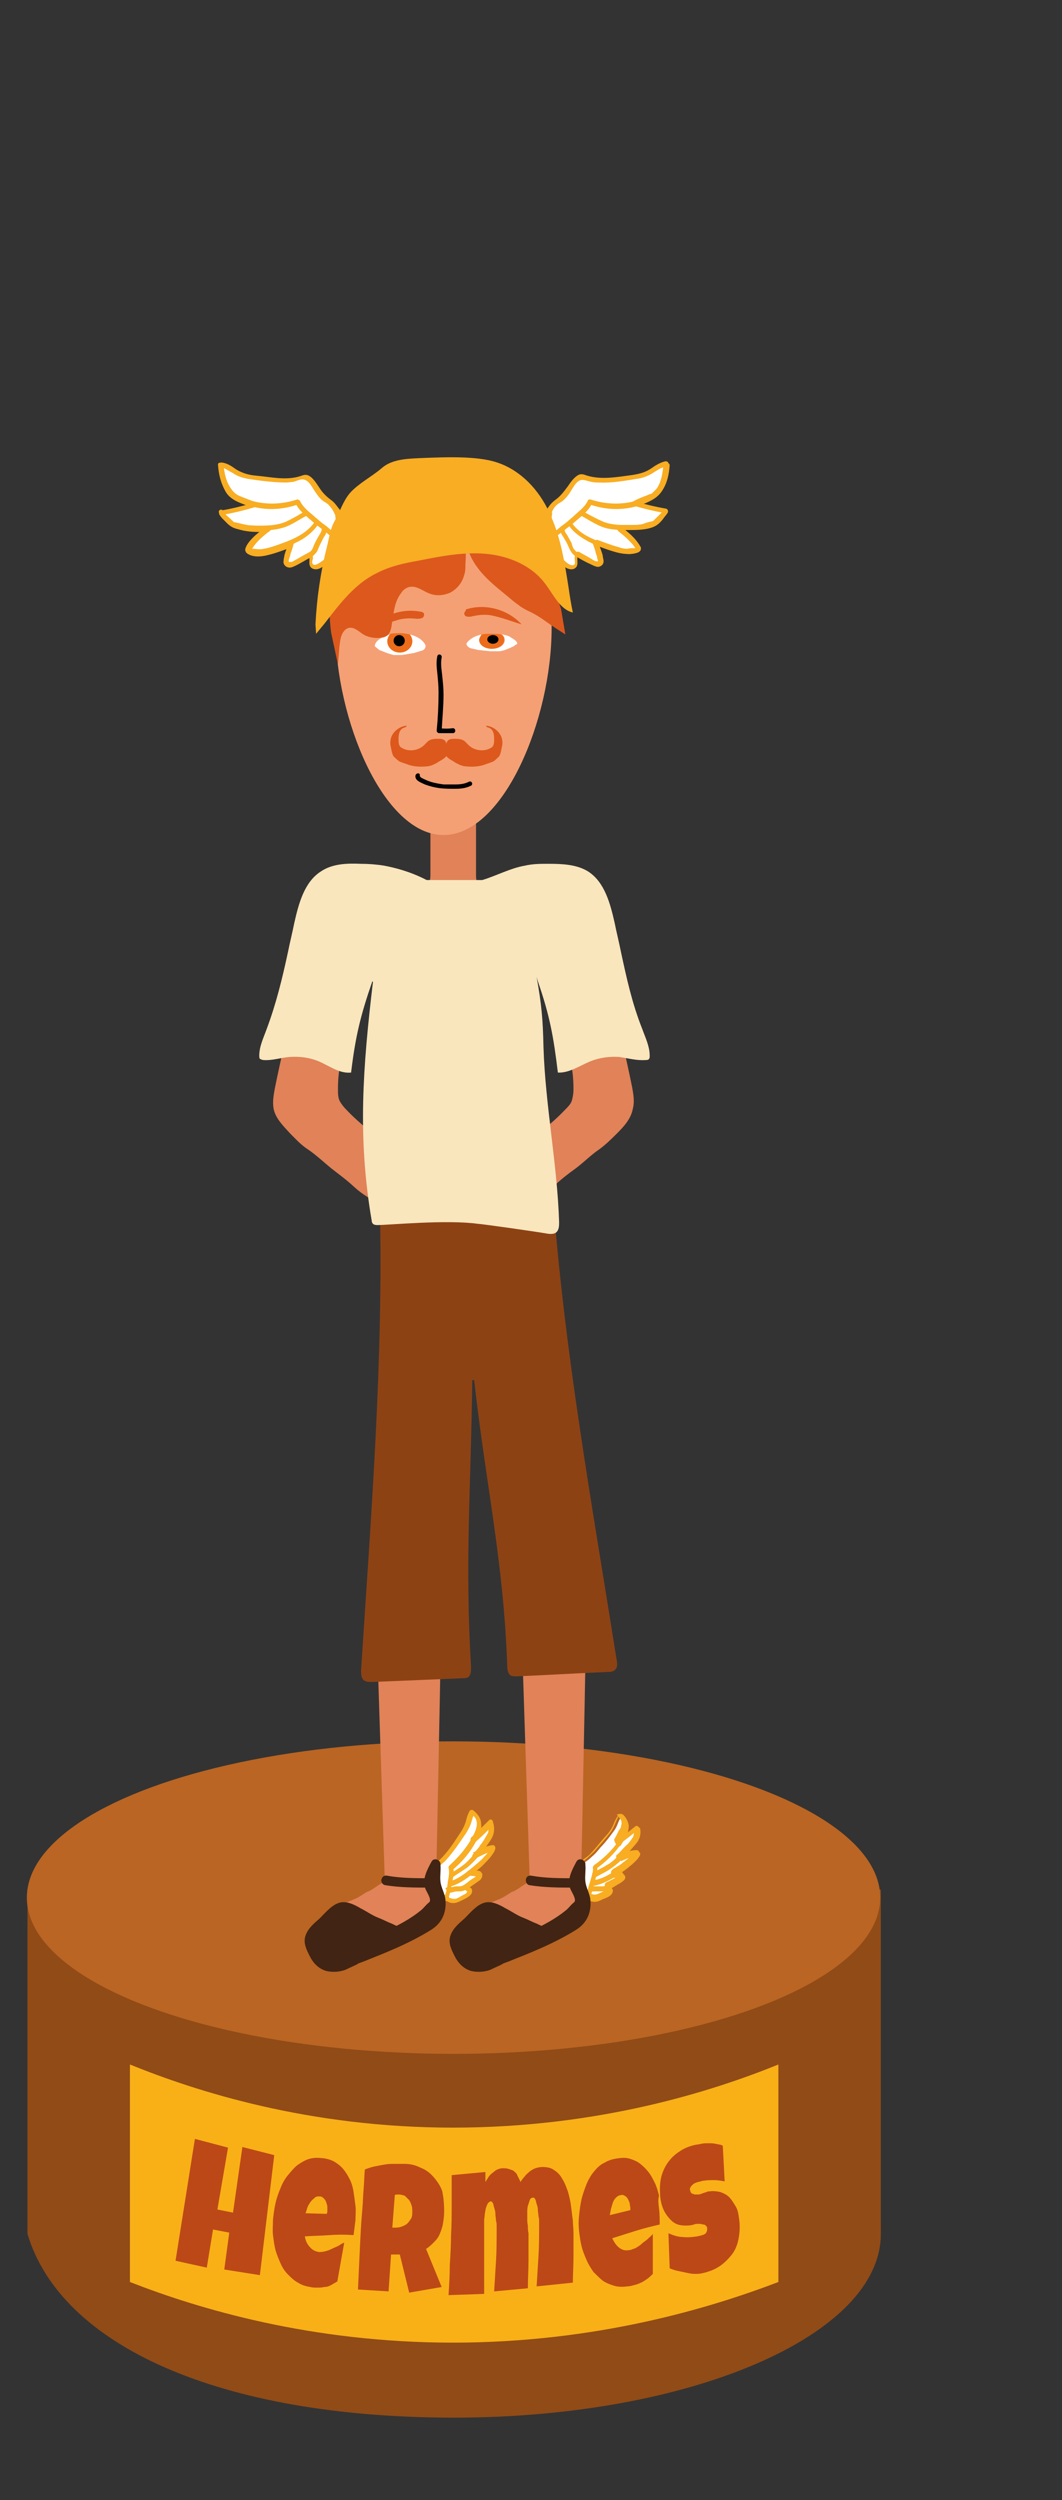 <?xml version="1.0" encoding="utf-8"?>
<!-- Generator: Adobe Illustrator 24.0.2, SVG Export Plug-In . SVG Version: 6.00 Build 0)  -->
<svg version="1.1" id="Layer_1" xmlns="http://www.w3.org/2000/svg" xmlns:xlink="http://www.w3.org/1999/xlink" x="0px" y="0px"
	 viewBox="0 0 170 400" style="enable-background:new 0 0 170 400;" xml:space="preserve">
<rect x="0" y="0" width="170" height="400" fill="#333333" stroke="none"/>
<style type="text/css">
	.st0{fill:#914B17;}
	.st1{fill:#BA6523;}
	.st2{fill:#F9B017;}
	.st3{fill:#FFFFFF;}
	.st4{fill:#F8AD23;}
	.st5{fill:#E18258;}
	.st6{fill:#412413;}
	.st7{fill:#8D4214;}
	.st8{fill:#F4A074;}
	.st9{fill:#ED6C1B;}
	.st10{fill:#020203;}
	.st11{fill:#DD581C;}
	.st12{fill:#F9E6BD;}
	.st13{fill:#BC4817;}
</style>
<g>
	<g>
		<path class="st0" d="M141,357.4c0,16.3-30.6,29.4-68.3,29.4s-63-11.6-68.3-29.4v-55.1H141V357.4z"/>
		<ellipse class="st1" cx="72.6" cy="303.6" rx="68.3" ry="25"/>
	</g>
	<path class="st2" d="M124.6,365.1c-11,4.2-29.2,9.7-52.1,9.7c-22.7,0-40.7-5.4-51.7-9.7c0-11.6,0-23.2,0-34.8
		c10.6,4.3,28.6,10.1,51.7,10.1c23.3,0,41.5-5.8,52.1-10.1C124.6,341.9,124.6,353.5,124.6,365.1z"/>
</g>
<g>
	<g>
		<g>
			<path class="st3" d="M99.1,295l1.1-1.9l0.1-0.8l-0.1-0.6l-0.2-0.5l-0.2-0.3l-0.3-0.3c-0.6,0.8-0.6,1.5-1.2,2.3
				c-0.3,0.4-0.6,0.8-0.9,1.2c-0.4,0.5-0.8,1-1.3,1.5c-0.4,0.5-0.8,1-1.3,1.4c-0.4,0.4-0.9,0.8-1.4,1.1c-0.1,0.1-0.2,0.1-0.3,0.2
				c-0.1,0.1-0.1,0.1-0.1,0.2c-0.3,0.9,0.1,1.6-0.2,2.5c-0.1,0.2-0.2,0.5-0.2,0.7c-0.1,0.3,0,0.6,0,0.9l0,0c0.1,0.1,0.2,0.2,0.3,0.3
				c0.1,0.1,0.2,0.2,0.3,0.2c0.1,0,0.2,0.1,0.3,0.1c0.2,0,0.4,0.1,0.6,0.1l0,0.1c0.2,0.2,0.2,0.2,0.5,0.4c0.2,0.1,0.7,0.2,0.9,0.2
				c0.3-0.1,0.7-0.3,1-0.4c0.2-0.1,0.4-0.1,0.6-0.2c0.1-0.1,0.3-0.2,0.4-0.3c0.1-0.1,0.2-0.2,0.3-0.3c0.1-0.2,0-0.4-0.1-0.5
				c-0.1-0.1-0.3-0.1-0.4-0.3l0-0.1l1.1-0.6l0.9-0.5l0.5-0.4l-0.2-0.3l-1.3-0.2l0,0l1.4-1l1.3-1l1-1.1l0.1-0.3l-0.3,0l-0.8,0.2
				l-0.8,0.3l-1.1,0.4l1.7-1.8l1-1.5l0.3-1.2l0-0.3C101.1,293.5,100.1,294.3,99.1,295"/>
			<g>
				<path class="st4" d="M99.4,295.2c0.5-0.8,1.1-1.6,1.2-2.6c0.2-0.9-0.3-1.7-1-2.3c-0.2-0.2-0.4-0.1-0.6,0.1
					c-0.4,0.5-0.6,1-0.8,1.5c-0.3,0.7-0.7,1.3-1.2,1.8c-0.9,1-1.7,2.1-2.7,3.1c-0.8,0.7-1.8,1.1-1.9,2.2c-0.1,0.6,0.1,1.3-0.1,1.9
					c-0.2,0.7-0.4,1.1-0.2,1.8c0.1-0.2,0.2-0.3,0.4-0.5c0,0,0,0,0,0c-0.3,0-0.5,0.4-0.3,0.6c0.6,0.6,0.9,0.7,1.7,0.8
					c-0.1-0.1-0.2-0.2-0.3-0.4c0,0.4,0.4,0.7,0.8,0.9c0.7,0.3,1.2,0.2,1.8-0.1c0.6-0.3,1.5-0.5,1.8-1.1c0.1-0.2,0.2-0.5,0-0.7
					c-0.1-0.2-0.5-0.4-0.5-0.4c-0.1,0.1-0.1,0.2-0.2,0.3c0.9-0.5,1.8-0.9,2.5-1.6c0.1-0.1,0.1-0.3,0.1-0.5c-0.2-0.3-0.2-0.5-0.6-0.5
					c-0.4-0.1-0.7-0.1-1.1-0.2c0.1,0.1,0.2,0.2,0.3,0.4c0,0,0,0,0,0c-0.1,0.1-0.1,0.2-0.2,0.3c0.8-0.5,1.6-1,2.3-1.6
					c0.7-0.5,1.5-1.1,1.7-1.9c0.1-0.2-0.1-0.5-0.4-0.5c-1.1,0-2.1,0.5-3.1,0.9c0.1,0.2,0.2,0.4,0.4,0.6c1.3-1.3,3.3-3,3.1-5
					c0-0.3-0.4-0.5-0.6-0.3c-1,0.8-2,1.6-3,2.3c-0.4,0.3,0,0.9,0.4,0.6c1.1-0.8,2.1-1.6,3.1-2.4c-0.2-0.1-0.4-0.2-0.6-0.3
					c0,0.3-0.1,0.9-0.2,1.3c0,0.1,0-0.1,0,0.1c-0.1,0.1-0.1,0.2-0.2,0.3c-0.2,0.3-0.4,0.6-0.6,0.8c-0.1,0.1-0.1,0.2-0.2,0.2
					c0,0,0-0.1,0,0c-0.2,0.2-0.4,0.4-0.6,0.6c-0.4,0.4-0.7,0.8-1.1,1.1c-0.2,0.2,0,0.8,0.4,0.6c0.9-0.4,2-0.8,2.9-0.8
					c-0.1-0.2-0.2-0.3-0.4-0.5c0,0.1-0.2,0.4,0,0.1c-0.1,0.1-0.1,0.1-0.2,0.2c-0.2,0.2-0.4,0.5-0.6,0.7c0,0-0.2,0.2-0.1,0.1
					c-0.1,0.1-0.1,0.1-0.2,0.2c-0.3,0.2-0.5,0.4-0.8,0.6c-0.3,0.3-0.7,0.5-1,0.7c-0.3,0.2-0.9,0.4-0.9,0.9c0,0.1,0.1,0.3,0.3,0.4
					c0.3,0,0.6,0.1,0.9,0.1c0.1,0,0.3,0.1,0.4,0.1c0.1,0-0.4-0.1-0.2-0.1c0,0,0.1,0.2,0.1,0.2c0-0.2,0-0.3,0.1-0.5
					c-0.4,0.4-0.6,0.5-1.2,0.8c-0.4,0.2-0.8,0.4-1.2,0.6c-0.1,0.1-0.2,0.2-0.2,0.3c0,0.3,0.1,0.4,0.3,0.6c0.2,0.2,0.3,0.1,0,0.3
					c-0.2,0.1-0.4,0.2-0.7,0.3c-0.5,0.2-0.9,0.5-1.4,0.4c-0.2,0-0.3-0.1-0.5-0.2c-0.1,0-0.1-0.1-0.2-0.1c0,0.1,0,0.1,0,0
					c0-0.1-0.1-0.3-0.3-0.4c-0.6-0.1-0.9-0.2-1.4-0.6c-0.1,0.2-0.2,0.4-0.3,0.6c0,0,0,0,0,0c0.3,0,0.4-0.3,0.4-0.5
					c-0.2-0.7,0.2-1.2,0.3-1.9c0.1-0.5-0.1-1.1,0-1.7c0.2-0.5,0.8-0.8,1.2-1.2c0.4-0.4,0.9-0.8,1.2-1.2c0.8-0.9,1.6-1.8,2.3-2.7
					c0.7-0.9,0.9-2.1,1.6-3c-0.2,0-0.4,0.1-0.6,0.1c0.3,0.3,0.5,0.4,0.7,0.9c0.1,0.2,0.1,0.4,0.1,0.6c0,0.2,0-0.2,0,0
					c0,0.1-0.1,0.3-0.1,0.4c0,0.3,0,0.1-0.1,0.3c-0.1,0.2-0.3,0.4-0.4,0.7c-0.2,0.4-0.4,0.8-0.6,1.1
					C98.5,295.3,99.2,295.6,99.4,295.2L99.4,295.2z"/>
			</g>
		</g>
		<g>
			<g>
				<path class="st4" d="M99.2,290.9c1.5,1.2,0.2,3-0.6,4.2c-1,1.3-2.2,2.4-3.5,3.3c-0.1,0.1-0.2,0.3-0.2,0.4
					c0.1,0.6-0.2,1.4-0.4,2.1c-0.1,0.3-0.2,0.7-0.3,1c-0.1,0.4-0.2,0.9-0.5,1.3c-0.3,0.4,0.2,0.9,0.5,0.5c0.6-0.7,0.8-1.8,1-2.6
					c0.2-0.8,0.5-1.7,0.4-2.5c-0.1,0.1-0.1,0.3-0.2,0.4c1.6-1.1,3-2.5,4.1-4.1c0.5-0.7,1.1-1.6,1.1-2.5c0-0.8-0.3-1.6-0.9-2.1
					C99.4,290.1,98.8,290.6,99.2,290.9L99.2,290.9z"/>
			</g>
		</g>
		<g>
			<g>
				<path class="st4" d="M95.4,300.3c0.9-0.5,1.8-0.9,2.6-1.5c0.7-0.5,1.4-1.1,2-1.8c0.6-0.6,1.2-1.3,1.8-2c0.6-0.7,0.8-1.4,0.7-2.3
					c0-0.5-0.8-0.5-0.8,0c0,0.4,0.1,0.7-0.1,1.1c-0.1,0.4-0.4,0.7-0.7,1.1c-0.5,0.6-1.1,1.2-1.7,1.8c-0.6,0.6-1.2,1.2-1.9,1.6
					c-0.8,0.5-1.6,0.9-2.4,1.3C94.6,299.9,95,300.5,95.4,300.3L95.4,300.3z"/>
			</g>
		</g>
		<g>
			<g>
				<path class="st4" d="M95.1,301.7c1.1-0.2,2.1-0.7,3-1.2c0.9-0.6,1.9-1.2,2.7-1.9c0.4-0.3,0.8-0.7,1.2-1.1
					c0.2-0.3,0.7-0.8,0.4-1.1c-0.3-0.3-1-0.1-1.3,0c-0.6,0.2-1.2,0.4-1.7,0.6c-0.4,0.2-0.2,0.9,0.2,0.7c0.4-0.2,0.9-0.4,1.3-0.5
					c0.2-0.1,0.4-0.1,0.6-0.2c0.1,0,0.4-0.1,0.6-0.1c-0.1-0.1-0.1-0.1-0.2-0.2c0,0,0,0,0,0c0-0.1,0-0.2,0-0.3
					c-0.1,0.3-0.4,0.6-0.6,0.8c-0.3,0.3-0.5,0.5-0.8,0.7c-0.6,0.4-1.1,0.8-1.7,1.2c-1.1,0.7-2.3,1.5-3.7,1.7
					C94.4,301,94.6,301.7,95.1,301.7L95.1,301.7z"/>
			</g>
		</g>
		<g>
			<g>
				<path class="st4" d="M94.4,302.4c0.3,0.3,0.6,0.2,0.9,0.2c0.3,0,0.7,0,1,0c0.8,0.1,1.4-0.4,2.1-0.8c0.3-0.2,0.7-0.4,1-0.6
					c0.3-0.2,0.7-0.5,0.7-0.8c0-0.4-0.3-0.6-0.7-0.6c-0.4-0.1-0.8-0.1-1.2-0.2c-0.2,0-0.4,0.1-0.5,0.3c-0.1,0.2,0.1,0.4,0.3,0.5
					c0.3,0,0.6,0.1,0.9,0.1c0.1,0,0.3,0,0.4,0.1c0.1,0,0.2,0.1,0.1-0.1c-0.1-0.2-0.1-0.1-0.2,0c-0.2,0.2-0.5,0.3-0.7,0.4
					c-0.3,0.1-0.5,0.3-0.8,0.4c-0.3,0.1-0.5,0.3-0.8,0.4c-0.2,0.1-0.5,0.1-0.7,0.1c-0.2,0-0.5,0-0.7,0c-0.1,0-0.3,0-0.4,0
					c-0.1,0-0.2,0-0.2,0C94.6,301.5,94,302.1,94.4,302.4L94.4,302.4z"/>
			</g>
		</g>
		<g>
			<path class="st5" d="M80.8,303.4c-0.5,0.3-1,0.5-1.5,0.7c-0.7,0.3-2.4,1.1-3.1,1.4l1.7,3.4l2.7,2.5l4.8,0.3l2.3-1.2l3.3-2.2
				l2.3-2l0.1-2.3l-0.4-2.1c0.4-19.5,0.8-39,1.1-58.5L83,245.6c0.6,18.5,1.2,36.9,1.8,55.4l0,0.1c-1,0.3-1.9,1.3-2.9,1.6"/>
		</g>
		<g>
			<path class="st6" d="M93.1,298.3c0.2,1.8-0.3,2.4,0.3,4c0.7,1.6,0.8,3.5-0.1,4.7c-0.4,0.6-1.1,1-1.7,1.4
				c-4.4,2.6-9.4,4.5-14.2,6.2c-0.2,0.1-0.4,0.1-0.6,0c-0.2-0.2-0.2-0.5-0.1-0.8s0.4-0.3,0.6-0.4c3.7-1.6,7.5-3.3,11-5.4
				c1.3-0.8,2.7-1.6,3.8-2.8c0.7-0.7,1-0.8,0.4-2.4c-0.1-0.4-0.5-0.8-0.6-1.4c-0.2-0.8,0.5-2.4,1.1-3.4"/>
			<g>
				<path class="st6" d="M92.4,298.3c0.1,1.4-0.2,2.7,0.3,4.1c0.6,1.5,1,3.5-0.4,4.7c-1.4,1.2-3.3,1.9-4.9,2.7
					c-1.7,0.8-3.5,1.6-5.3,2.3c-0.8,0.3-1.6,0.6-2.4,0.9c-0.4,0.2-0.9,0.3-1.3,0.5c-0.2,0.1-0.4,0.1-0.6,0.2
					c-0.2,0.1-0.9,0.3-0.3,0.5c0.2,0.1,1.1-0.5,1.2-0.5c0.4-0.2,0.9-0.4,1.3-0.6c0.9-0.4,1.8-0.8,2.7-1.2c1.8-0.8,3.5-1.7,5.2-2.6
					c1.4-0.8,2.9-1.6,4.1-2.8c1-0.9,1.8-1.7,1.4-3.2c-0.2-0.7-0.9-1.5-0.8-2.2c0-0.9,0.6-1.8,1-2.5c0.5-0.8-0.8-1.6-1.3-0.8
					c-0.7,1.3-1.6,2.9-1,4.4c0.2,0.5,0.9,1.5,0.7,2c0,0.1-0.3,0.3-0.4,0.4c-0.4,0.4-0.7,0.8-1.1,1.1c-1.6,1.3-3.5,2.3-5.4,3.2
					c-2,1-4,2-6,2.9c-1.1,0.5-4.3,1.3-3.1,3.1c0.4,0.7,1.2,0.5,1.8,0.3c1-0.4,2.1-0.8,3.1-1.2c3.9-1.5,7.9-3.1,11.4-5.3
					c1.7-1.1,2.4-2.8,2.2-4.8c-0.1-1-0.7-1.9-0.8-2.9c-0.1-0.9,0.1-1.8,0-2.7C93.8,297.4,92.3,297.4,92.4,298.3L92.4,298.3z"/>
			</g>
		</g>
		<g>
			<path class="st6" d="M80,313.5c0.9-0.2,1.4-0.4,2.1-0.8c1.9-1,4.4-2,5.5-3.8c0-0.1,0.6,0.1,0.6,0c0-0.1-0.8,0.2-0.8,0.2
				c-0.5-0.6,0.9,0,0.1-0.1c-0.7-0.1-4-1.7-4.7-1.9c-0.5-0.2-0.9-0.5-1.3-0.7c-0.7-0.5-1.5-0.9-2.3-1.2c-0.4-0.2-0.9-0.3-1.4-0.2
				c-0.5,0.1-1,0.5-1.3,0.9c-0.8,0.7-1.5,1.4-2.3,2.2c-0.7,0.7-1.4,1.4-1.5,2.3c0,0.6,0.2,1.2,0.5,1.8c0.4,0.7,0.7,1.5,1.4,2
				c1,0.7,2.3,0.6,3.5,0.3L80,313.5z"/>
			<g>
				<path class="st6" d="M80.2,314.2c1.6-0.4,3-1.2,4.4-1.9c1.4-0.7,2.8-1.6,3.7-3c-0.1,0.1-0.3,0.2-0.4,0.3c-0.3,0,0.3,0.1,0.2,0.1
					c0.1,0,0.2,0,0.3,0c0.6-0.2,0.8-1.3,0-1.4c-0.2,0-0.4,0-0.6,0c-0.1,0-0.5,0.1-0.4,0.1c0.2,0.1,0.4,0.2,0.6,0.4
					c0,0.1,0,0.1,0,0.2c-0.1,0.2-0.1,0.4-0.2,0.5c-0.1,0.1-0.5,0.3-0.6,0.1c-0.1-0.2-0.1-0.4-0.2-0.5c0,0,0,0,0,0
					c0.1-0.2,0.2-0.4,0.4-0.6c0.2-0.1,0.3,0,0.2-0.1c-0.1-0.1-0.3-0.1-0.4-0.1c-0.4-0.1-0.8-0.3-1.2-0.5c-0.8-0.3-1.5-0.7-2.3-1
					c-1-0.4-1.8-1-2.8-1.5c-1-0.6-2.4-1.3-3.6-0.8c-1.1,0.4-2.1,1.6-2.9,2.4c-0.9,0.8-1.9,1.6-2.3,2.8c-0.4,1.2,0.2,2.3,0.7,3.3
					c0.5,1,1.3,1.9,2.5,2.3c1,0.3,2.4,0.2,3.3-0.2c0.6-0.3,1.1-0.5,1.7-0.8c0.9-0.4,0.1-1.7-0.8-1.3c-1.4,0.7-3.4,1.7-4.8,0.4
					c-0.5-0.5-0.8-1.1-1-1.7c-0.3-0.7-0.4-1.4,0.1-2c0.8-1.1,2.1-2.1,3.1-3.1c0.7-0.6,1.1-0.8,2-0.4c0.7,0.3,1.4,0.7,2.1,1.1
					c0.8,0.5,1.6,0.8,2.4,1.2c0.9,0.4,1.7,0.8,2.6,1.2c0.6,0.2,1.3,0.6,1.9,0.3c0.2-0.1,0.4-0.4,0.4-0.6c-0.1-0.8-1.4-1.3-1.8-0.5
					c-0.2,0.4,0,1,0.4,1.3c0.2,0.1,0.5,0.1,0.7,0.1c0.1,0,0.2,0,0.3-0.1c0.2-0.1,0.4,0,0-0.1c0-0.5,0-1,0-1.4
					c0.3-0.1-0.1-0.1-0.2-0.1c-0.1,0-0.2,0-0.4,0c-0.4,0.1-0.6,0.6-0.8,0.9c-0.6,0.6-1.3,1.1-2,1.5c-1.5,0.9-3.1,1.7-4.8,2.2
					C78.9,313,79.3,314.5,80.2,314.2z"/>
			</g>
		</g>
		<g>
			<g>
				<path class="st6" d="M84.7,301.6c2.4,0.4,4.9,0.4,7.3,0.4c1,0,1-1.5,0-1.5c-2.3,0-4.7,0-6.9-0.4c-0.4-0.1-0.8,0.1-0.9,0.5
					C84.1,301,84.3,301.5,84.7,301.6L84.7,301.6z"/>
			</g>
		</g>
	</g>
	<g>
		<g>
			<path class="st3" d="M75.7,294.6l0.9-2.1l0.1-0.8l-0.2-0.6l-0.3-0.5l-0.3-0.3l-0.4-0.3c-0.6,0.9-0.5,1.6-1,2.5
				c-0.2,0.5-0.5,0.9-0.8,1.3c-0.4,0.5-0.8,1.1-1.1,1.6c-0.4,0.5-0.8,1.1-1.2,1.6c-0.4,0.5-0.9,0.9-1.3,1.3
				c-0.1,0.1-0.2,0.2-0.3,0.3c0,0.1-0.1,0.2-0.1,0.2c-0.2,1,0.2,1.6,0,2.6c-0.1,0.2-0.1,0.5-0.2,0.7c-0.1,0.4,0,0.6,0.1,0.9l0,0
				c0.1,0.1,0.2,0.2,0.4,0.3c0.1,0.1,0.2,0.2,0.3,0.2c0.1,0,0.2,0,0.3,0c0.2,0,0.4,0,0.7,0.1l0,0.1c0.3,0.2,0.2,0.2,0.6,0.3
				c0.2,0.1,0.7,0.1,1,0.1c0.4-0.1,0.7-0.3,1-0.5c0.2-0.1,0.4-0.2,0.6-0.3c0.1-0.1,0.3-0.2,0.4-0.3c0.1-0.1,0.2-0.2,0.3-0.3
				c0.1-0.2,0-0.4-0.2-0.5c-0.2-0.1-0.4-0.1-0.4-0.2l0-0.1l1.1-0.7l0.9-0.6l0.4-0.5l-0.2-0.3l-1.4-0.1l0,0l1.4-1.1l1.2-1.2l0.9-1.2
				l0.1-0.3l-0.3,0l-0.8,0.3l-0.7,0.3l-1.1,0.6l1.6-2l0.9-1.6l0.2-1.3l-0.1-0.3C77.6,292.8,76.7,293.7,75.7,294.6"/>
			<g>
				<path class="st4" d="M76,294.8c0.4-0.9,0.9-1.8,1-2.8c0.1-1-0.5-1.8-1.3-2.4c-0.2-0.1-0.4,0-0.5,0.1c-0.3,0.5-0.5,1.1-0.6,1.6
					c-0.2,0.7-0.5,1.3-0.9,1.9c-0.8,1.2-1.6,2.5-2.6,3.6c-0.4,0.5-0.9,0.9-1.3,1.3c-0.4,0.4-0.5,0.8-0.4,1.4c0,0.6,0.2,1.2,0.1,1.8
					c-0.1,0.7-0.3,1.1-0.1,1.8c0.1-0.2,0.2-0.3,0.4-0.5c0,0,0,0,0,0c-0.3,0-0.5,0.4-0.3,0.6c0.3,0.2,0.5,0.5,0.9,0.6
					c0.3,0.1,0.7,0.1,1.1,0.1c-0.1-0.1-0.3-0.3-0.4-0.4c0,0.5,0.5,0.7,0.9,0.9c0.7,0.2,1.2,0,1.8-0.3c0.6-0.3,1.4-0.6,1.7-1.2
					c0.1-0.2,0.1-0.5,0-0.7c-0.1-0.2-0.5-0.3-0.6-0.4c-0.1,0.1-0.1,0.3-0.2,0.4c0.9-0.6,1.8-1.1,2.4-1.9c0.1-0.1,0.1-0.3,0.1-0.5
					c-0.2-0.3-0.3-0.5-0.7-0.5c-0.4,0-0.8-0.1-1.2-0.1c0.1,0.1,0.3,0.3,0.4,0.4c0,0.2-0.2,0.2,0,0.1c0.1,0,0.2-0.2,0.3-0.3
					c0.3-0.2,0.5-0.4,0.8-0.6c0.3-0.3,0.6-0.6,0.9-0.9c0.6-0.6,1.4-1.3,1.6-2.2c0-0.2-0.1-0.5-0.4-0.5c-1.1,0.1-2.2,0.7-3.2,1.2
					c0.2,0.2,0.3,0.4,0.5,0.6c1.2-1.5,3.1-3.4,2.7-5.6c-0.1-0.3-0.4-0.4-0.6-0.2c-0.9,0.9-1.9,1.9-2.9,2.8
					C75.1,294.6,75.6,295.2,76,294.8c0.9-0.8,1.9-1.7,2.8-2.7c-0.2-0.1-0.4-0.1-0.6-0.2c0.1,0.4,0,1-0.1,1.5
					c0.1-0.4-0.2,0.3-0.3,0.4c-0.2,0.3-0.3,0.6-0.5,0.8c0,0.1-0.1,0.1-0.1,0.2c0.1-0.1,0,0,0,0c-0.2,0.2-0.4,0.5-0.5,0.7
					c-0.3,0.4-0.7,0.8-1,1.2c-0.3,0.3,0.1,0.8,0.5,0.6c1-0.5,1.9-1,2.8-1.1c-0.1-0.2-0.2-0.3-0.4-0.5c-0.2,0.9-1.1,1.6-1.8,2.2
					c-0.3,0.3-0.6,0.5-0.9,0.8c-0.3,0.2-1,0.6-0.9,1c0,0.2,0.2,0.4,0.4,0.4c0.5,0,0.9,0.1,1.4,0.1c-0.1-0.1-0.2-0.1-0.3-0.2
					c0.1,0.1,0.1,0.2,0.2,0.3c0-0.2,0-0.3,0.1-0.5c-0.4,0.5-0.6,0.6-1.1,1c-0.4,0.3-0.8,0.5-1.2,0.8c-0.2,0.1-0.2,0.2-0.2,0.4
					c0,0.2,0.1,0.3,0.3,0.5c0.2,0.2,0.3,0,0.1,0.3c-0.1,0.2-0.4,0.3-0.6,0.4c-0.4,0.2-0.9,0.6-1.3,0.6c-0.2,0-0.4,0-0.6-0.1
					c-0.2,0-0.3-0.1-0.3-0.1c0-0.2-0.2-0.4-0.4-0.4c-0.6,0-0.9-0.1-1.4-0.5c-0.1,0.2-0.2,0.4-0.3,0.6c0,0,0,0,0,0
					c0.2,0,0.4-0.2,0.4-0.5c-0.2-0.7,0.1-1.3,0.1-2c0-0.6-0.2-1.1-0.1-1.7c0-0.6,0.6-0.9,1-1.3c0.4-0.4,0.8-0.9,1.2-1.4
					c0.8-1,1.5-2.1,2.2-3.1c0.3-0.5,0.6-1,0.8-1.6c0.2-0.6,0.3-1.2,0.7-1.8c-0.2,0-0.3,0.1-0.5,0.1c0.4,0.3,0.6,0.4,0.8,0.9
					c0.2,0.4,0.1,0.6,0.1,1.2c0,0.2,0,0,0,0c0,0.1-0.1,0.1-0.1,0.2c-0.1,0.2-0.2,0.5-0.3,0.7c-0.2,0.4-0.4,0.8-0.5,1.2
					C75.2,294.8,75.8,295.2,76,294.8L76,294.8z"/>
			</g>
		</g>
		<g>
			<g>
				<path class="st4" d="M75.5,290.3c1.7,1.1,0.4,3.2-0.4,4.5c-0.9,1.4-2,2.6-3.2,3.7c-0.1,0.1-0.1,0.2-0.1,0.4
					c0.2,0.6,0,1.5-0.1,2.1c-0.1,0.8-0.2,1.9-0.7,2.6c-0.3,0.4,0.4,0.8,0.6,0.4c0.3-0.5,0.4-1,0.5-1.5c0.1-0.5,0.2-0.9,0.3-1.4
					c0.1-0.7,0.4-1.6,0.1-2.3c0,0.1-0.1,0.2-0.1,0.4c1.6-1.3,3-3,3.9-4.8c0.4-0.8,0.9-1.7,0.7-2.6c-0.1-0.8-0.5-1.5-1.2-1.9
					C75.4,289.4,75.1,290,75.5,290.3L75.5,290.3z"/>
			</g>
		</g>
		<g>
			<g>
				<path class="st4" d="M72.4,300.4c0.8-0.6,1.7-1.1,2.5-1.7c0.7-0.6,1.4-1.3,2-2.1c0.6-0.7,1.2-1.5,1.7-2.3
					c0.5-0.8,0.6-1.6,0.4-2.5c-0.1-0.5-0.8-0.3-0.7,0.2c0.1,0.4,0.1,0.8,0,1.2c-0.1,0.4-0.4,0.8-0.6,1.1c-0.5,0.7-1,1.5-1.6,2.1
					c-0.5,0.6-1.1,1.3-1.7,1.8c-0.7,0.6-1.5,1-2.3,1.6C71.6,300,72,300.6,72.4,300.4L72.4,300.4z"/>
			</g>
		</g>
		<g>
			<g>
				<path class="st4" d="M72.2,301.8c1-0.3,2-0.9,2.8-1.5c0.9-0.7,1.9-1.4,2.7-2.3c0.4-0.4,0.8-0.8,1.1-1.3c0.2-0.3,0.7-0.9,0.3-1.3
					c-0.3-0.3-1.1,0.1-1.4,0.2c-0.6,0.2-1.1,0.5-1.7,0.8c-0.4,0.2,0,0.9,0.4,0.6c0.4-0.2,0.8-0.4,1.2-0.6c0.2-0.1,0.4-0.2,0.6-0.2
					c0.1,0,0.4-0.2,0.6-0.1c-0.1-0.1-0.1-0.1-0.2-0.2c0,0,0,0,0,0c0-0.1,0-0.2,0-0.3c-0.1,0.3-0.4,0.7-0.6,0.9
					c-0.2,0.3-0.5,0.5-0.7,0.8c-0.5,0.5-1.1,1-1.7,1.5c-1.1,0.9-2.2,1.8-3.6,2.2C71.5,301.2,71.7,301.9,72.2,301.8L72.2,301.8z"/>
			</g>
		</g>
		<g>
			<g>
				<path class="st4" d="M71.6,302.7c0.3,0.2,0.7,0.1,1,0c0.3-0.1,0.6-0.1,1-0.1c0.8,0,1.5-0.6,2.1-1c0.3-0.2,0.7-0.5,1-0.7
					c0.3-0.2,0.5-0.5,0.5-0.9c0-0.4-0.4-0.5-0.7-0.6c-0.5,0-0.9-0.1-1.4-0.1c-0.5,0-0.5,0.7,0,0.8c0.3,0,0.7,0,1,0.1
					c0.1,0,0.3,0.1,0.4,0c0.1,0,0.1-0.1-0.1-0.2c0,0,0,0,0,0c0,0-0.1,0.1-0.1,0.1c-0.2,0.2-0.5,0.4-0.7,0.5
					c-0.3,0.2-0.6,0.4-0.8,0.6c-0.3,0.2-0.5,0.4-0.8,0.5c-0.2,0.1-0.4,0.1-0.7,0.1c-0.3,0-0.5,0-0.8,0.1c-0.1,0-0.2,0-0.4,0.1
					c-0.1,0-0.2,0.1-0.3,0c-0.2-0.1-0.4,0-0.5,0.1C71.4,302.3,71.5,302.5,71.6,302.7L71.6,302.7z"/>
			</g>
		</g>
		<g>
			<path class="st5" d="M57.6,303.4c-0.5,0.3-1,0.5-1.5,0.7c-0.7,0.3-2.4,1.1-3.1,1.4l1.7,3.4l2.7,2.5l4.8,0.3l2.3-1.2l3.3-2.2
				l2.3-2l0.1-2.3l-0.4-2.1c0.4-19.5,0.8-39,1.1-58.5l-11.1,2.2c0.6,18.5,1.2,36.9,1.8,55.4l0,0.1c-1,0.3-1.9,1.3-2.9,1.6"/>
		</g>
		<g>
			<path class="st6" d="M70,298.3c0.2,1.8-0.3,2.4,0.3,4c0.7,1.6,0.8,3.5-0.1,4.7c-0.4,0.6-1.1,1-1.7,1.4c-4.4,2.6-9.4,4.5-14.2,6.2
				c-0.2,0.1-0.4,0.1-0.6,0c-0.2-0.2-0.2-0.5-0.1-0.8c0.1-0.2,0.4-0.3,0.6-0.4c3.7-1.6,7.5-3.3,11-5.4c1.3-0.8,2.7-1.6,3.8-2.8
				c0.7-0.7,1-0.8,0.4-2.4c-0.1-0.4-0.5-0.8-0.6-1.4c-0.2-0.8,0.5-2.4,1.1-3.4"/>
			<g>
				<path class="st6" d="M69.2,298.3c0.1,1.4-0.2,2.7,0.3,4.1c0.6,1.5,1,3.5-0.4,4.7c-1.4,1.2-3.3,1.9-4.9,2.7
					c-1.7,0.8-3.5,1.6-5.3,2.3c-0.8,0.3-1.6,0.6-2.4,0.9c-0.4,0.2-0.9,0.3-1.3,0.5c-0.2,0.1-0.4,0.1-0.6,0.2
					c-0.2,0.1-0.9,0.3-0.3,0.5c0.2,0.1,1.1-0.5,1.2-0.5c0.4-0.2,0.9-0.4,1.3-0.6c0.9-0.4,1.8-0.8,2.7-1.2c1.8-0.8,3.5-1.7,5.2-2.6
					c1.4-0.8,2.9-1.6,4.1-2.8c1-0.9,1.8-1.7,1.4-3.2c-0.2-0.7-0.9-1.5-0.8-2.2c0-0.9,0.6-1.8,1-2.5c0.5-0.8-0.8-1.6-1.3-0.8
					c-0.7,1.3-1.6,2.9-1,4.4c0.2,0.5,0.9,1.5,0.7,2c0,0.1-0.3,0.3-0.4,0.4c-0.4,0.4-0.7,0.8-1.1,1.1c-1.6,1.3-3.5,2.3-5.4,3.2
					c-2,1-4,2-6,2.9c-1.1,0.5-4.3,1.3-3.1,3.1c0.4,0.7,1.2,0.5,1.8,0.3c1-0.4,2.1-0.8,3.1-1.2c3.9-1.5,7.9-3.1,11.4-5.3
					c1.7-1.1,2.4-2.8,2.2-4.8c-0.1-1-0.7-1.9-0.8-2.9c-0.1-0.9,0.1-1.8,0-2.7C70.6,297.4,69.1,297.4,69.2,298.3L69.2,298.3z"/>
			</g>
		</g>
		<g>
			<path class="st6" d="M56.8,313.5c0.9-0.2,1.4-0.4,2.1-0.8c1.9-1,4.4-2,5.5-3.8c0-0.1,0.6,0.1,0.6,0c0-0.1-0.8,0.2-0.8,0.2
				c-0.5-0.6,0.9,0,0.1-0.1c-0.7-0.1-4-1.7-4.7-1.9c-0.5-0.2-0.9-0.5-1.3-0.7c-0.7-0.5-1.5-0.9-2.3-1.2c-0.4-0.2-0.9-0.3-1.4-0.2
				c-0.5,0.1-1,0.5-1.3,0.9c-0.8,0.7-1.5,1.4-2.3,2.2c-0.7,0.7-1.4,1.4-1.5,2.3c0,0.6,0.2,1.2,0.5,1.8c0.4,0.7,0.7,1.5,1.4,2
				c1,0.7,2.3,0.6,3.5,0.3L56.8,313.5z"/>
			<g>
				<path class="st6" d="M57,314.2c1.6-0.4,3-1.2,4.4-1.9c1.4-0.7,2.8-1.6,3.7-3c-0.1,0.1-0.3,0.2-0.4,0.3c-0.3,0,0.3,0.1,0.2,0.1
					c0.1,0,0.2,0,0.3,0c0.6-0.2,0.8-1.3,0-1.4c-0.2,0-0.4,0-0.6,0c-0.1,0-0.5,0.1-0.4,0.1c0.2,0.1,0.4,0.2,0.6,0.4
					c0,0.1,0,0.1,0,0.2c-0.1,0.2-0.1,0.4-0.2,0.5c-0.1,0.1-0.5,0.3-0.6,0.1c-0.1-0.2-0.1-0.4-0.2-0.5c0,0,0,0,0,0
					c0.1-0.2,0.2-0.4,0.4-0.6c0.2-0.1,0.3,0,0.2-0.1c-0.1-0.1-0.3-0.1-0.4-0.1c-0.4-0.1-0.8-0.3-1.2-0.5c-0.8-0.3-1.5-0.7-2.3-1
					c-1-0.4-1.8-1-2.8-1.5c-1-0.6-2.4-1.3-3.6-0.8c-1.1,0.4-2.1,1.6-2.9,2.4c-0.9,0.8-1.9,1.6-2.3,2.8c-0.4,1.2,0.2,2.3,0.7,3.3
					c0.5,1,1.3,1.9,2.5,2.3c1,0.3,2.4,0.2,3.3-0.2c0.6-0.3,1.1-0.5,1.7-0.8c0.9-0.4,0.1-1.7-0.8-1.3c-1.4,0.7-3.4,1.7-4.8,0.4
					c-0.5-0.5-0.8-1.1-1-1.7c-0.3-0.7-0.4-1.4,0.1-2c0.8-1.1,2.1-2.1,3.1-3.1c0.7-0.6,1.1-0.8,2-0.4c0.7,0.3,1.4,0.7,2.1,1.1
					c0.8,0.5,1.6,0.8,2.4,1.2c0.9,0.4,1.7,0.8,2.6,1.2c0.6,0.2,1.3,0.6,1.9,0.3c0.2-0.1,0.4-0.4,0.4-0.6c-0.1-0.8-1.4-1.3-1.8-0.5
					c-0.2,0.4,0,1,0.4,1.3c0.2,0.1,0.5,0.1,0.7,0.1c0.1,0,0.2,0,0.3-0.1c0.2-0.1,0.4,0,0-0.1c0-0.5,0-1,0-1.4
					c0.3-0.1-0.1-0.1-0.2-0.1c-0.1,0-0.2,0-0.4,0c-0.4,0.1-0.6,0.6-0.8,0.9c-0.6,0.6-1.3,1.1-2,1.5c-1.5,0.9-3.1,1.7-4.8,2.2
					C55.7,313,56.1,314.5,57,314.2z"/>
			</g>
		</g>
		<g>
			<g>
				<path class="st6" d="M61.6,301.6c2.4,0.4,4.9,0.4,7.3,0.4c1,0,1-1.5,0-1.5c-2.3,0-4.7,0-6.9-0.4c-0.4-0.1-0.8,0.1-0.9,0.5
					C60.9,301,61.2,301.5,61.6,301.6L61.6,301.6z"/>
			</g>
		</g>
	</g>
	<g>
		<g>
			<path class="st5" d="M101.2,174c-2-9.9-4.7-19.7-7.5-29.4c-0.1-0.5-0.3-1.1-0.7-1.5c-0.4-0.4-0.9-0.7-1.5-0.9
				c-4.3-1.4-9,0.3-13.5-0.3c-0.6-0.1-1.3-0.3-1.6-0.8c-0.2-0.3-0.2-0.8-0.2-1.2c0-3.3,0-6.6,0-9.9l-7.3,0c0,3.3,0,6.6,0,9.9
				c0,0.4,0,0.8-0.2,1.2c-0.3,0.5-1,0.7-1.6,0.8c-4.5,0.6-9.2-1.1-13.5,0.4c-0.5,0.2-1.1,0.4-1.5,0.9c-0.4,0.4-0.5,1-0.7,1.5
				c-2.7,9.8-5.4,19.5-7.4,29.4c-0.2,1.1-0.4,2.2-0.2,3.3c0.3,1.5,1.5,2.7,2.6,3.9c0.9,0.9,1.8,1.9,2.9,2.6c1.2,0.8,2.6,2.1,3.7,3
				c1.4,1.1,2.4,1.8,3.7,3c2.5,2.3,5.8,3.5,9.1,4.7l13.6,0c3.2-1.2,6.6-2.4,9.1-4.7c1.3-1.2,2.3-2,3.7-3c1.2-0.9,2.5-2.2,3.7-3
				c1.1-0.8,2-1.7,2.9-2.6c1.1-1.1,2.2-2.3,2.5-3.9C101.6,176.3,101.4,175.1,101.2,174z M91.8,174.3c0,0.6-0.1,1.3-0.3,1.9
				c-0.2,0.5-0.6,0.9-1,1.3c-3,3.2-7.3,6.1-10.9,8.6l-13.3,0c-3.6-2.5-7.9-5.4-10.9-8.6c-0.4-0.4-0.7-0.8-1-1.3
				c-0.3-0.6-0.3-1.2-0.3-1.9c0-1.4,0.1-2.8,0.4-4.1c0.4-2,1.1-4,1.8-6c1.6-4.3,4.1-8.5,5.6-12.8l21.9,0c1.6,4.3,4.1,8.5,5.7,12.8
				c0.7,2,1.5,3.9,1.9,6C91.7,171.5,91.8,172.9,91.8,174.3z"/>
		</g>
	</g>
	<g>
		<path class="st7" d="M75.6,220.8c-0.2,17-1.2,28.9-0.2,45.9c0,0.6,0,1.2-0.4,1.6c-0.3,0.2-0.6,0.2-0.9,0.2
			c-4.8,0.2-9.7,0.4-14.5,0.6c-0.5,0-1,0-1.4-0.3c-0.4-0.4-0.4-1-0.4-1.6c1.6-24.8,3.6-49.8,3-74.6l27.7-1.3
			c1.8,24.8,6.3,49.6,10.2,74.2c0.1,0.5,0.2,1.2-0.2,1.6c-0.3,0.4-0.9,0.4-1.3,0.4c-4.8,0.2-9.7,0.5-14.5,0.7c-0.3,0-0.6,0-0.9-0.1
			c-0.5-0.3-0.6-1-0.6-1.5c-0.6-17-3.4-28.8-5.3-45.8L75.6,220.8z"/>
	</g>
	<g>
		<path class="st3" d="M101.5,80.6l3-1.3l0.9-0.9l0.6-1.1l0.4-1.2l0.2-0.9l0-1c-1.4,0.2-2.2,1.3-3.5,1.8c-0.7,0.2-1.4,0.3-2.1,0.4
			c-0.9,0.1-1.8,0.2-2.6,0.3c-0.9,0.1-1.7,0.2-2.6,0.1c-0.8,0-1.6-0.2-2.4-0.5c-0.2-0.1-0.3-0.1-0.5-0.1c-0.1,0-0.2,0.1-0.3,0.2
			c-1.2,0.9-1.7,2.6-2.9,3.5c-0.3,0.2-0.7,0.4-0.9,0.7c-0.4,0.4-0.7,0.9-1,1.5l0-0.1c0,0.3-0.1,0.7-0.1,1c0,0.3-0.1,0.6,0,0.9
			c0,0.2,0.1,0.4,0.1,0.6c0.1,0.4,0.3,0.8,0.4,1.2l-0.2,0.2c-0.1,0.7-0.1,0.7,0,1.4c0,0.4,0.3,1.4,0.5,1.7c0.3,0.5,0.8,0.7,1.3,1
			c0.2,0.2,0.4,0.4,0.7,0.6c0.2,0.1,0.4,0.2,0.7,0.2c0.2,0,0.4,0.1,0.5,0c0.3-0.1,0.4-0.5,0.4-0.9c0-0.4-0.1-0.7,0-1.1l0.1-0.2
			l1.5,0.8l1.2,0.7l0.9,0l0.2-0.8l-0.8-2.4l0.1-0.1l2.2,0.8l2.1,0.6l2-0.1l0.4-0.3l-0.2-0.4l-0.8-1.1l-0.9-0.8l-1.4-1.1l3.4,0
			l2.5-0.6l1.6-1.5l0.3-0.5C104.9,81.5,103.2,81.1,101.5,80.6"/>
		<g>
			<path class="st4" d="M101.6,81c1.5-0.6,3.2-1,4.2-2.4c0.9-1.3,1.2-2.9,1.2-4.4c0-0.3-0.2-0.4-0.5-0.4c-0.8,0.2-1.5,0.6-2.2,1.1
				c-1,0.7-1.9,0.9-3.1,1.1c-2.3,0.3-4.9,0.8-7.2,0.1c-0.6-0.2-1-0.4-1.6,0c-0.6,0.4-1.1,1.1-1.5,1.7c-0.6,0.8-1.1,1.5-1.9,2.1
				c-0.7,0.5-1.2,1.1-1.6,1.9c0.2,0,0.5,0.1,0.7,0.1c0,0,0,0,0-0.1c-0.2-0.4-0.7-0.3-0.7,0.1c-0.1,0.6-0.2,1.3-0.1,1.9
				c0.1,0.6,0.3,1.2,0.5,1.8c0-0.1,0.1-0.2,0.1-0.4c-0.5,0.6-0.3,1.6-0.2,2.3c0.2,1.1,0.6,1.7,1.5,2.3c0.7,0.5,1.7,1.6,2.7,1.2
				c1-0.5,0.2-1.6,0.7-2.3c-0.2,0-0.3,0.1-0.5,0.1c0.6,0.3,1.2,0.7,1.8,1c0.8,0.4,1.2,0.6,2,0.6c0.2,0,0.3-0.1,0.4-0.3
				c0.2-0.7,0.3-0.9,0.1-1.5c-0.1-0.4-0.3-0.8-0.4-1.2c-0.1-0.2-0.1-0.4-0.2-0.5c-0.1-0.2,0,0.1,0,0.1c-0.1,0.1-0.3,0.1-0.4,0.2
				c1.2,0.5,2.4,0.9,3.7,1.2c1.1,0.3,2.5,0.4,3.4-0.3c0.1-0.1,0.1-0.3,0.1-0.5c-0.8-1.5-2.1-2.5-3.4-3.5c-0.1,0.2-0.2,0.4-0.3,0.6
				c1.6,0,3,0.1,4.5-0.3c0.7-0.2,1.3-0.3,1.9-0.7c0.6-0.6,1.2-1,1.6-1.7c0.1-0.2,0-0.5-0.2-0.6c-1.7-0.3-3.4-0.7-5.1-1.2
				c-0.5-0.1-0.7,0.6-0.2,0.7c1.7,0.5,3.4,0.9,5.1,1.2c-0.1-0.2-0.1-0.4-0.2-0.6c-0.4,0.6-1,1.1-1.5,1.6c-0.1,0.1-0.2,0.2-0.3,0.3
				c0.2-0.2,0,0-0.1,0c-0.5,0.1-0.9,0.2-1.4,0.4c-0.7,0.2-0.9,0.2-1.7,0.2c-0.8,0-1.6,0-2.4,0c-0.3,0-0.5,0.4-0.3,0.6
				c1.2,1,2.5,2,3.3,3.4c0-0.2,0-0.3,0.1-0.5c-0.1,0.1-0.6,0.3-0.1,0.2c-0.1,0-0.2,0-0.3,0c-0.4,0-0.8,0-1.2,0.1
				c-0.5,0-0.9-0.1-1.5-0.3c-1.1-0.3-2.1-0.7-3.2-1.1c-0.2-0.1-0.3,0-0.4,0.2c-0.3,0.4,0.2,1.3,0.3,1.7c0.1,0.3,0.3,0.7,0.4,1.1
				c0,0.1,0,0.1,0-0.1c0,0.1-0.1,0.2-0.1,0.3c-0.1,0.2-0.1,0.3-0.1,0.5c0.1-0.1,0.2-0.2,0.4-0.3c-0.2,0-0.3,0-0.5,0
				c-0.1,0-0.2,0-0.3,0c0.1,0.1,0.2,0,0,0c-0.4-0.1-0.7-0.4-1.1-0.6c-0.5-0.3-1.1-0.6-1.6-0.9c-0.2-0.1-0.4,0-0.5,0.1
				c-0.1,0.2-0.2,0.4-0.2,0.7c-0.1,0.6,0.4,1.5-0.6,1.3c-0.5-0.1-1.1-0.8-1.5-1.1c-0.6-0.5-0.9-0.8-1.1-1.6
				c-0.1-0.4-0.2-0.9-0.2-1.3c0-0.3,0.2-0.5,0.2-0.7c0-0.5-0.3-1.1-0.4-1.5c-0.2-0.7-0.1-1.4,0-2.2C88,82,87.7,82,87.5,82
				c0,0,0,0,0,0.1c0.1,0.3,0.5,0.4,0.7,0.1c0.2-0.4,0.4-0.9,0.8-1.3c0.3-0.3,0.7-0.5,1-0.7c0.5-0.4,1-1,1.3-1.5
				c0.4-0.6,0.9-1.7,1.7-1.9c0.5-0.1,1.1,0.2,1.7,0.3c0.4,0.1,0.9,0.1,1.3,0.1c2,0.1,4.1-0.3,6-0.6c0.8-0.1,1.6-0.4,2.3-0.8
				c0.8-0.5,1.5-1,2.4-1.2c-0.2-0.1-0.3-0.2-0.5-0.4c-0.1,1.3-0.3,2.9-1.1,4c-0.2,0.2-0.6,0.6-0.8,0.8c-0.1,0.1,0.2-0.1-0.1,0
				c-0.2,0.1-0.4,0.1-0.5,0.2c-0.8,0.3-1.6,0.6-2.3,1C101,80.4,101.2,81.1,101.6,81L101.6,81z"/>
		</g>
	</g>
	<g>
		<g>
			<path class="st4" d="M106.3,74.4c0,1.3-0.4,2.6-1.1,3.7c-0.7,1.2-2.1,1.7-3.3,2c-2.4,0.7-5,0.6-7.4-0.2c-0.1,0-0.4,0-0.4,0.2
				c-0.5,1.1-1.6,1.8-2.4,2.6c-0.5,0.4-1,0.9-1.6,1.3c-0.6,0.4-1.2,1.2-1.9,1.2c-0.5,0-0.5,0.8,0,0.8c0.8,0,1.2-0.5,1.8-0.9
				c0.6-0.5,1.3-1,1.9-1.5c1-0.9,2.3-1.8,2.9-3.1c-0.1,0.1-0.3,0.1-0.4,0.2c2.8,1,5.9,1,8.7-0.1c1.2-0.5,2.2-1,2.9-2.1
				c0.8-1.2,1.1-2.6,1.2-4.1C107.1,73.9,106.3,73.9,106.3,74.4L106.3,74.4z"/>
		</g>
	</g>
	<g>
		<g>
			<path class="st4" d="M92.8,82.4c1.2,0.6,2.3,1.4,3.6,1.9c1.3,0.5,2.9,0.5,4.2,0.5c1.3,0,2.8,0,4-0.5c1-0.4,1.7-1.4,2.2-2.3
				c0.3-0.4-0.4-0.8-0.6-0.4c-0.6,0.9-1.2,1.8-2.3,2.1c-1.2,0.3-2.6,0.3-3.8,0.3c-1.2,0-2.6-0.1-3.7-0.6c-1.1-0.5-2.2-1.1-3.3-1.7
				C92.7,81.5,92.4,82.2,92.8,82.4L92.8,82.4z"/>
		</g>
	</g>
	<g>
		<g>
			<path class="st4" d="M91,84c0.8,1.2,2,2,3.3,2.7c1.4,0.7,3,1.3,4.5,1.7c0.8,0.2,1.7,0.3,2.5,0.2c0.5-0.1,1.4-0.2,1.2-0.9
				c-0.1-0.6-0.8-1.3-1.2-1.8c-0.6-0.6-1.2-1.1-1.9-1.6C99,84.1,98.7,84.7,99,85c0.5,0.4,1,0.8,1.5,1.3c0.2,0.2,0.5,0.5,0.7,0.7
				c0.1,0.1,0.6,0.7,0.5,0.8c0.1-0.1-0.2,0-0.3,0c-0.2,0-0.4,0.1-0.6,0.1c-0.4,0-0.8,0-1.1-0.1c-0.7-0.1-1.4-0.3-2-0.5
				c-2.2-0.8-4.8-1.6-6.2-3.7C91.3,83.2,90.7,83.6,91,84L91,84z"/>
		</g>
	</g>
	<g>
		<g>
			<path class="st4" d="M89.7,84.6c0,0.4,0.1,0.8,0.4,1.2c0.2,0.3,0.4,0.7,0.6,1c0.4,0.8,0.6,1.6,1.3,2.1c0.8,0.5,1.7,1,2.6,1.4
				c0.4,0.2,0.8,0.4,1.2,0.4c0.4-0.1,0.7-0.3,0.8-0.7c0.1-0.5-0.2-1.1-0.4-1.5c-0.2-0.6-0.4-1.1-0.6-1.7c-0.2-0.5-0.9-0.3-0.7,0.2
				c0.2,0.5,0.4,1.1,0.5,1.6c0.1,0.2,0.2,0.5,0.2,0.7c0,0.1,0.2,0.5,0.1,0.7c-0.2,0.3-1-0.3-1.1-0.4c-0.5-0.3-0.9-0.5-1.4-0.8
				c-0.4-0.2-0.9-0.4-1.2-0.8c-0.3-0.3-0.4-0.7-0.5-1.1c-0.2-0.4-0.4-0.7-0.6-1.1c-0.2-0.4-0.6-0.7-0.5-1.2
				C90.5,84.1,89.8,84.1,89.7,84.6L89.7,84.6z"/>
		</g>
	</g>
	<g>
		<g>
			<path class="st3" d="M40.4,80.6l-3-1.3l-0.9-0.9l-0.6-1.1l-0.4-1.2l-0.2-0.9l0-1c1.4,0.2,2.2,1.3,3.5,1.8
				c0.7,0.2,1.4,0.3,2.1,0.4c0.9,0.1,1.8,0.2,2.6,0.3c0.9,0.1,1.7,0.2,2.6,0.1c0.8,0,1.6-0.2,2.4-0.5c0.2-0.1,0.3-0.1,0.5-0.1
				c0.1,0,0.2,0.1,0.3,0.2c1.2,0.9,1.7,2.6,2.9,3.5c0.3,0.2,0.7,0.4,0.9,0.7c0.4,0.4,0.7,0.9,1,1.5l0-0.1c0,0.3,0.1,0.7,0.1,1
				c0,0.3,0.1,0.6,0,0.9c0,0.2-0.1,0.4-0.1,0.6c-0.1,0.4-0.3,0.8-0.4,1.2l0.2,0.2c0.1,0.7,0.1,0.7,0,1.4c0,0.4-0.3,1.4-0.5,1.7
				c-0.3,0.5-0.8,0.7-1.3,1c-0.2,0.2-0.4,0.4-0.7,0.6c-0.2,0.1-0.4,0.2-0.7,0.2c-0.2,0-0.4,0.1-0.5,0c-0.3-0.1-0.4-0.5-0.4-0.9
				c0-0.4,0.1-0.7,0-1.1l-0.1-0.2l-1.5,0.8l-1.2,0.7l-0.9,0l-0.2-0.8l0.8-2.4l-0.1-0.1l-2.2,0.8l-2.1,0.6l-2-0.1l-0.4-0.3l0.2-0.4
				l0.8-1.1l0.9-0.8l1.4-1.1l-3.4,0l-2.5-0.6l-1.6-1.5l-0.3-0.5C37.1,81.5,38.8,81.1,40.4,80.6"/>
			<g>
				<path class="st4" d="M40.5,80.2c-0.8-0.3-1.5-0.6-2.3-0.9c-0.2-0.1-0.4-0.2-0.6-0.2c-0.2-0.1-0.1,0-0.1,0
					c-0.3-0.2-0.7-0.6-0.9-0.9c-0.8-1.1-1.1-2.6-1.1-4c-0.2,0.1-0.3,0.2-0.5,0.4c0.9,0.2,1.5,0.7,2.3,1.1c0.7,0.5,1.4,0.7,2.3,0.9
					c2,0.3,4.2,0.6,6.2,0.6c0.4,0,0.8-0.1,1.1-0.1c0.5-0.1,1-0.4,1.5-0.4c1,0,1.5,1.2,2,1.9c0.4,0.6,0.8,1.2,1.4,1.6
					c0.3,0.2,0.7,0.4,0.9,0.7c0.4,0.4,0.7,0.9,0.9,1.4c0.2,0.3,0.6,0.2,0.7-0.1c0,0,0,0,0-0.1c-0.2,0-0.5-0.1-0.7-0.1
					c0.1,0.7,0.2,1.4,0.1,2c-0.1,0.4-0.5,1.1-0.5,1.6c0,0.3,0.2,0.4,0.2,0.7c0,0.5-0.1,1-0.2,1.4c-0.3,1.1-1.3,1.9-2.3,2.5
					c-0.4,0.2-0.8,0.3-0.9-0.1c-0.1-0.3,0.1-0.6,0.1-0.8c0-0.3-0.1-0.5-0.2-0.8c-0.1-0.2-0.3-0.2-0.5-0.1c-0.5,0.3-1.1,0.6-1.6,0.9
					c-0.3,0.2-0.7,0.4-1.1,0.6c-0.1,0.1-0.1,0.1,0,0c-0.1,0-0.2,0-0.3,0c-0.2,0-0.3,0-0.5,0c0.1,0.1,0.2,0.2,0.4,0.3
					c0-0.2-0.1-0.3-0.1-0.5c0-0.1-0.1-0.2-0.1-0.3c0,0.2,0,0.2,0,0.1c0-0.3,0.2-0.7,0.4-1.1c0.1-0.4,0.6-1.3,0.3-1.7
					c-0.1-0.1-0.3-0.2-0.4-0.2c-1.1,0.4-2.1,0.8-3.2,1.1c-0.6,0.2-1,0.3-1.5,0.3c-0.4,0-0.8-0.1-1.2-0.1c-0.1,0-0.2,0-0.3,0
					c0.4,0.1,0-0.1-0.1-0.2c0,0.2,0,0.3,0.1,0.5c0.7-1.4,2-2.4,3.3-3.4c0.3-0.2,0-0.6-0.3-0.6c-1.4,0-2.9,0.1-4.1-0.2
					c-0.4-0.1-0.9-0.2-1.3-0.3c-0.1,0-0.4-0.1-0.3,0c0.2,0.1-0.1-0.1-0.2-0.2c-0.6-0.6-1.2-1-1.6-1.6c-0.1,0.2-0.1,0.4-0.2,0.6
					c1.7-0.3,3.4-0.7,5.1-1.2c0.5-0.1,0.3-0.9-0.2-0.7c-1.7,0.5-3.4,0.9-5.1,1.2c-0.2,0-0.3,0.4-0.2,0.6c0.4,0.7,1,1.1,1.6,1.7
					c0.6,0.5,1.2,0.6,1.9,0.8c1.5,0.4,3,0.3,4.5,0.3c-0.1-0.2-0.2-0.4-0.3-0.6c-1.3,1-2.6,2-3.4,3.5c-0.1,0.1-0.1,0.3,0.1,0.5
					c0.9,0.7,2.3,0.6,3.4,0.3c1.3-0.3,2.5-0.8,3.7-1.2c-0.1-0.1-0.3-0.1-0.4-0.2c0,0,0.1-0.3,0-0.1C46,87.1,46,87.3,46,87.4
					c-0.1,0.4-0.3,0.8-0.4,1.2c-0.2,0.6-0.1,0.9,0.1,1.5c0,0.2,0.2,0.3,0.4,0.3c0.9,0,1.3-0.2,2-0.6c0.6-0.3,1.2-0.7,1.8-1
					c-0.2,0-0.3-0.1-0.5-0.1c0.4,0.7-0.3,1.9,0.7,2.3c1,0.4,2-0.7,2.7-1.2c0.9-0.6,1.3-1.2,1.5-2.3c0.1-0.7,0.3-1.7-0.2-2.3
					c0,0.1,0.1,0.2,0.1,0.4c0.2-0.6,0.4-1.2,0.5-1.8c0.1-0.6,0-1.3-0.1-1.9c0-0.4-0.6-0.5-0.7-0.1c0,0,0,0,0,0.1
					c0.2,0,0.5-0.1,0.7-0.1C54,81.1,53.6,80.4,53,80c-0.8-0.6-1.4-1.2-1.9-2c-0.4-0.6-0.9-1.4-1.5-1.8c-0.6-0.4-1-0.2-1.6,0
					c-2.3,0.7-4.7,0.1-7-0.1c-1.2-0.1-2.2-0.4-3.2-1c-0.7-0.5-1.4-1-2.3-1.1c-0.2,0-0.5,0.1-0.5,0.4c0.1,1.5,0.4,3.1,1.2,4.4
					c0.9,1.4,2.7,1.8,4.2,2.4C40.8,81.1,41,80.4,40.5,80.2L40.5,80.2z"/>
			</g>
		</g>
		<g>
			<g>
				<path class="st4" d="M34.9,74.4c0.1,1.4,0.4,2.9,1.2,4.1c0.7,1.1,1.7,1.6,2.9,2.1c2.8,1.1,5.9,1.1,8.7,0.1
					c-0.1-0.1-0.3-0.1-0.4-0.2c0.6,1.3,1.9,2.2,2.9,3.1c0.6,0.5,1.3,1,1.9,1.5c0.6,0.5,1,0.9,1.8,0.9c0.5,0,0.5-0.7,0-0.8
					c-0.7,0-1.3-0.8-1.9-1.2c-0.6-0.4-1.1-0.9-1.6-1.3c-0.9-0.8-1.9-1.5-2.4-2.6c-0.1-0.1-0.3-0.2-0.4-0.2c-2.4,0.8-5,0.9-7.4,0.2
					c-1.2-0.4-2.5-0.8-3.2-1.9c-0.8-1.1-1.1-2.5-1.2-3.8C35.6,73.9,34.8,73.9,34.9,74.4L34.9,74.4z"/>
			</g>
		</g>
		<g>
			<g>
				<path class="st4" d="M48.8,81.8c-1,0.6-2,1.2-3.1,1.7c-1.2,0.5-2.6,0.6-3.9,0.6c-1.2,0-2.5,0-3.7-0.3c-1.2-0.3-1.8-1.1-2.4-2.1
					c-0.3-0.4-0.9,0-0.6,0.4c0.6,0.9,1.2,1.8,2.2,2.3c1.2,0.5,2.7,0.5,4,0.5c1.3,0,2.8-0.1,4.1-0.5c1.3-0.4,2.5-1.3,3.7-1.9
					C49.6,82.2,49.2,81.5,48.8,81.8L48.8,81.8z"/>
			</g>
		</g>
		<g>
			<g>
				<path class="st4" d="M50.3,83.6c-1.4,2-3.9,2.9-6.2,3.7c-0.6,0.2-1.2,0.4-1.9,0.5c-0.4,0.1-0.8,0.1-1.2,0.1c-0.2,0-0.9,0-1-0.1
					c0,0,0.5-0.7,0.6-0.8c0.2-0.2,0.4-0.4,0.6-0.7c0.5-0.5,1-0.9,1.6-1.3c0.4-0.3,0-0.9-0.4-0.6c-0.6,0.5-1.3,1-1.9,1.6
					c-0.5,0.5-1,1.1-1.2,1.7c-0.5,1.5,3.1,0.9,3.7,0.8c1.5-0.4,3-1,4.4-1.7c1.3-0.6,2.5-1.5,3.4-2.7C51.3,83.6,50.6,83.2,50.3,83.6
					L50.3,83.6z"/>
			</g>
		</g>
		<g>
			<g>
				<path class="st4" d="M51.5,84.6c0,0.5-0.3,0.8-0.5,1.2c-0.2,0.3-0.4,0.7-0.6,1.1c-0.2,0.4-0.3,0.8-0.5,1.1
					c-0.3,0.4-0.8,0.6-1.2,0.8c-0.5,0.3-0.9,0.5-1.4,0.8c-0.2,0.1-0.9,0.7-1.1,0.4c-0.1-0.1,0.1-0.6,0.1-0.7
					c0.1-0.2,0.2-0.5,0.2-0.7c0.2-0.5,0.4-1.1,0.5-1.6c0.2-0.5-0.6-0.7-0.7-0.2c-0.2,0.5-0.3,1-0.5,1.5c-0.2,0.5-0.4,0.9-0.4,1.4
					c-0.1,0.4,0.1,0.8,0.5,1c0.4,0.2,0.8,0.1,1.2-0.1c0.9-0.4,1.8-1,2.6-1.4c0.4-0.2,0.7-0.5,1-0.9c0.2-0.3,0.3-0.7,0.5-1.1
					c0.2-0.4,0.4-0.8,0.6-1.2c0.3-0.4,0.5-0.8,0.5-1.3C52.2,84.1,51.4,84.1,51.5,84.6L51.5,84.6z"/>
			</g>
		</g>
	</g>
	<g>
		<path class="st8" d="M88.3,100.5c0,14.6-7.7,33.1-17.3,33.1s-17.3-18.5-17.3-33.1s7.7-22,17.3-22S88.3,85.9,88.3,100.5z"/>
	</g>
	<g>
		<path class="st3" d="M68.1,103.2c-0.4-0.8-1.3-1.4-2.5-1.7c0.3,0.3,0.4,0.7,0.4,1.1c0,1-0.9,1.8-2,1.8c-1.1,0-2-0.8-2-1.8
			c0-0.4,0.2-0.8,0.5-1.1c-0.6,0.1-1.1,0.3-1.5,0.6c-0.5,0.3-1,0.7-1,1.3l0.6,0.5c0.1,0.1,0.3,0.2,0.4,0.2l1,0.4
			c0.3,0.1,0.7,0.2,1,0.3l0.6,0c0.2,0,0.5,0,0.7,0l1.8-0.3c0,0,0,0,0.1,0l1.3-0.4C68,104,68.2,103.5,68.1,103.2z"/>
		<path class="st9" d="M62,102.6c0,1,0.9,1.8,2,1.8c1.1,0,2-0.8,2-1.8c0-0.4-0.2-0.8-0.4-1.1c-0.5-0.1-1-0.2-1.5-0.2
			c-0.6,0-1.1,0-1.6,0.1C62.2,101.7,62,102.1,62,102.6z M63.9,101.6c0.5,0,0.9,0.4,0.9,0.9s-0.4,0.9-0.9,0.9c-0.5,0-0.9-0.4-0.9-0.9
			S63.4,101.6,63.9,101.6z"/>
		<circle class="st10" cx="63.9" cy="102.5" r="0.9"/>
	</g>
	<g>
		<g>
			<path class="st11" d="M65.1,116.1c-1.3,0.1-2.5,1.2-2.6,2.4c-0.1,0.6,0.1,1.1,0.2,1.7c0.1,0.4,0.2,0.8,0.5,1
				c0.2,0.2,0.6,0.6,0.9,0.7c0.5,0.2,0.9,0.3,1.4,0.5c1,0.3,2,0.3,3,0.2c0.7-0.1,1.4-0.5,2-0.9c0.4-0.2,0.8-0.5,1-0.8
				c0.3-0.6,0.2-1.2,0-1.8c-0.1-0.3-0.2-0.6-0.4-0.7c-0.3-0.2-0.6-0.2-0.9-0.2c-0.6,0-1.2,0-1.7,0.4c-0.2,0.2-0.4,0.4-0.6,0.6
				c-0.8,0.8-2.2,1.1-3.3,0.6c-0.2-0.1-0.4-0.2-0.5-0.3c-0.3-0.3-0.3-0.8-0.3-1.3c0-0.6,0.1-1.4,0.7-1.7c0.2-0.1,0.3-0.1,0.5-0.2
				L65.1,116.1z"/>
		</g>
		<g>
			<path class="st11" d="M77.8,116.1c1.3,0.1,2.5,1.2,2.6,2.4c0.1,0.6-0.1,1.1-0.2,1.7c-0.1,0.4-0.2,0.8-0.5,1
				c-0.2,0.2-0.6,0.6-0.9,0.7c-0.5,0.2-0.9,0.3-1.4,0.5c-1,0.3-2,0.3-3,0.2c-0.7-0.1-1.4-0.5-2-0.9c-0.4-0.2-0.8-0.5-1-0.8
				c-0.3-0.6-0.2-1.2,0-1.8c0.1-0.3,0.2-0.6,0.4-0.7c0.3-0.2,0.6-0.2,0.9-0.2c0.6,0,1.2,0,1.7,0.4c0.2,0.2,0.4,0.4,0.6,0.6
				c0.8,0.8,2.2,1.1,3.3,0.6c0.2-0.1,0.4-0.2,0.5-0.3c0.3-0.3,0.3-0.8,0.3-1.3c0-0.6-0.1-1.4-0.7-1.7c-0.2-0.1-0.3-0.1-0.5-0.2
				L77.8,116.1z"/>
		</g>
	</g>
	<g>
		<path class="st3" d="M74.7,102.9c0.4-0.6,1.3-1.2,2.5-1.4c-0.3,0.2-0.4,0.6-0.4,0.9c0,0.8,0.9,1.4,2,1.4c1.1,0,2-0.6,2-1.4
			c0-0.4-0.2-0.7-0.5-0.9c0.6,0.1,1.1,0.2,1.5,0.5c0.5,0.3,1,0.6,1,1l-0.6,0.4c-0.1,0.1-0.3,0.1-0.4,0.2l-1,0.4
			c-0.3,0.1-0.7,0.2-1,0.2l-0.6,0c-0.2,0-0.5,0-0.7,0l-1.8-0.2c0,0,0,0-0.1,0l-1.3-0.3C74.8,103.5,74.6,103.1,74.7,102.9z"/>
		<path class="st9" d="M80.7,102.4c0,0.8-0.9,1.4-2,1.4c-1.1,0-2-0.6-2-1.4c0-0.3,0.2-0.6,0.4-0.9c0.5-0.1,1-0.1,1.5-0.1
			c0.6,0,1.1,0,1.6,0.1C80.6,101.7,80.7,102,80.7,102.4z M78.9,101.6c-0.5,0-0.9,0.3-0.9,0.7s0.4,0.7,0.9,0.7c0.5,0,0.9-0.3,0.9-0.7
			S79.3,101.6,78.9,101.6z"/>
		<ellipse class="st10" cx="78.9" cy="102.3" rx="0.9" ry="0.7"/>
	</g>
	<g>
		<g>
			<path class="st10" d="M70,105c-0.2,0.9-0.1,1.8,0,2.7c0.1,1,0.2,2,0.2,3.1c0,2-0.1,4.1-0.3,6.1c0,0.2,0.2,0.4,0.4,0.4
				c0.7,0,1.5,0,2.2,0c0.5,0,0.5-0.8,0-0.8c-0.7,0.1-1.4,0.1-2.2,0c0.1,0.1,0.3,0.3,0.4,0.4c0.1-1.9,0.3-3.9,0.3-5.8
				c0-1-0.1-1.9-0.2-2.9c-0.1-1-0.3-2-0.1-3C70.8,104.7,70.1,104.5,70,105L70,105z"/>
		</g>
	</g>
	<g>
		<g>
			<path class="st10" d="M66.5,124.1c-0.1,0.8,0.9,1.1,1.5,1.4c0.8,0.3,1.6,0.5,2.4,0.6c0.8,0.1,1.6,0.1,2.5,0.1
				c0.9,0,1.7-0.1,2.5-0.5c0.4-0.2,0.1-0.9-0.4-0.6c-0.6,0.3-1.3,0.4-2,0.4c-0.7,0-1.3,0-2,0c-0.7-0.1-1.3-0.2-2-0.4
				c-0.3-0.1-0.6-0.2-1-0.4c-0.2-0.1-0.8-0.3-0.8-0.6C67.3,123.6,66.6,123.6,66.5,124.1L66.5,124.1z"/>
		</g>
	</g>
	<g>
		<path class="st11" d="M74.5,97.8c-0.3,0.2-0.2,0.7,0.1,0.8s0.7,0.1,1,0c0.9-0.2,1.8-0.3,2.7-0.2c0.7,0.1,1.4,0.3,2.1,0.5
			c1,0.3,2.1,0.7,3.1,1c-2.2-2.4-5.8-3.4-8.9-2.4L74.5,97.8z"/>
	</g>
	<g>
		<path class="st11" d="M67.7,98c0.3,0.1,0.2,0.6,0,0.8C67.4,99,67,99,66.7,99c-0.9-0.1-1.8-0.1-2.7,0.1c-0.7,0.2-1.4,0.4-2.1,0.7
			c-1,0.4-2,0.9-3,1.3c1.9-2.6,5.4-3.9,8.6-3.2L67.7,98z"/>
	</g>
	<g>
		<path class="st11" d="M74.5,85.8c0.1,1.5,0.1,3.1,0,4.6c0,0.5,0,1.1-0.2,1.6c-0.3,1.2-1.1,2.2-2.2,2.8c-1.1,0.5-2.4,0.6-3.5,0.1
			c-1-0.4-1.9-1.2-3-1c-0.6,0.1-1.1,0.5-1.4,1c-1.1,1.4-1.2,3.3-1.5,5.1c-0.1,0.7-0.3,1.5-0.9,1.8c-0.2,0.1-0.4,0.2-0.6,0.2
			c-1.1,0.2-2.3,0-3.2-0.6c-0.7-0.5-1.5-1.2-2.3-0.9c-0.5,0.2-0.8,0.6-1,1.1c-0.4,0.8-0.5,3.9-0.6,4.7l-1.1-5.1
			C52.4,96.5,52.7,90,54,85.5c0.5-1.8,1.1-3.6,2.2-5.1c1.3-1.7,3.2-2.9,5.2-3.7c2-0.8,4.1-1.4,6.1-2.2c0.9-0.4,1.9-0.8,2.9-1
			c2.2-0.5,4.6-0.1,6.7,0.8c2.1,0.9,3.9,2.3,5.7,3.8c1,0.9,2,1.8,2.8,2.8c3,4,2.5,11.8,4.2,16.5l0.7,4.1c-1.1-0.7-2.2-1.4-3.3-2.2
			c-0.7-0.5-1.5-1-2.3-1.4c-0.5-0.2-1-0.5-1.5-0.8c-0.4-0.3-0.8-0.6-1.2-0.9c-1.4-1.2-3-2.4-4.3-3.7s-2.5-2.9-3-4.7
			c-0.2-0.6-0.2-1.2-0.3-2"/>
	</g>
	<g>
		<path class="st4" d="M50.5,99.9c0.2-4.1,0.8-8.3,1.8-12.3c0.4-1.5,0.5-2.9,1.3-4.3c0.8-1.4,1.3-3.1,2.4-4.4c1.3-1.5,3.6-2.7,5.1-4
			c1.6-1.4,3.9-1.5,6-1.6c2.4-0.1,4.9-0.2,7.3-0.1c2,0.1,4.1,0.3,6,1.1c3.6,1.5,6.3,4.7,7.8,8.3c1.6,3.6,2.2,7.5,2.8,11.3
			c0.2,1.4,0.4,2.7,0.7,4.1c-2.1-0.5-3.1-2.9-4.5-4.7c-2.2-2.9-5.9-4.4-9.5-4.7S70.5,89,67,89.7c-2.3,0.4-4.6,0.9-6.7,2
			c-3.5,1.7-5.9,4.9-8.3,8l-1.4,1.7L50.5,99.9z"/>
	</g>
	<g>
		<path class="st12" d="M77.2,140.8c2.3-0.7,4.5-1.9,6.8-2.3c1.3-0.3,2.5-0.3,3.8-0.3c2.2,0,4.5,0.1,6.3,1.2
			c2.7,1.7,3.6,5.2,4.3,8.3c0.3,1.5,0.7,3.1,1,4.6c0.9,4.2,1.8,8.3,3.4,12.3c0.5,1.4,1.2,2.8,1.2,4.3c0,0.2,0,0.4-0.1,0.5
			c-0.1,0.2-0.4,0.2-0.6,0.2c-1.4,0.1-2.8-0.3-4.2-0.5c-1.5-0.1-3.1,0.1-4.6,0.7c-1.7,0.7-3.4,1.9-5.2,1.8
			c-0.7-5.8-1.3-9.1-3.2-14.6l-0.2-0.7c0.8,4.5,1,6.7,1.1,11.3c0.3,9.3,2.2,18.6,2.5,27.9c0,0.6,0,1.3-0.5,1.7
			c-0.4,0.3-1,0.2-1.2,0.2c-2.3-0.4-10.8-1.6-11.3-1.6c-5-0.7-14.3,0.2-16.1,0.2c-0.1,0-0.5,0-0.7-0.2c-0.1-0.1-0.2-0.3-0.2-0.5
			c-2.3-13.4-1.4-24.7,0.2-38.2l-0.1-0.1c-1.9,5.5-2.7,8.8-3.4,14.6c-1.9,0.2-3.5-1.1-5.2-1.8c-1.4-0.6-3-0.8-4.6-0.7
			c-1.4,0.1-2.8,0.6-4.2,0.5c-0.2,0-0.4-0.1-0.6-0.2c-0.1-0.1-0.1-0.4-0.1-0.5c0-1.5,0.7-2.9,1.2-4.3c1.5-4,2.5-8.1,3.4-12.3
			c0.3-1.5,0.7-3.1,1-4.6c0.7-3.1,1.6-6.6,4.3-8.3c1.8-1.2,4.1-1.3,6.3-1.2c1.3,0,2.6,0.1,3.8,0.3c1.6,0.3,4.1,0.9,6.8,2.3"/>
	</g>
</g>
<g>
	<path class="st13" d="M41.6,364l-5.7-0.9l0.8-5.9l-2.6-0.5l-1,6.1l-5-1.1l3.1-19.5l5.3,1.4l-1.7,9.9l2.5,0.5l1.5-10.5l5.1,1.3
		L41.6,364z"/>
	<path class="st13" d="M56.9,355.2c-0.1,0.8-0.2,1.6-0.3,2.4c-1.3-0.1-2.6-0.1-3.9,0c-1.3,0.1-2.6,0.1-3.9,0.2
		c0.1,0.7,0.4,1.3,0.8,1.7c0.4,0.5,0.9,0.7,1.4,0.8c0.3,0,0.6,0,1-0.1c0.4-0.1,0.7-0.2,1.1-0.4c0.4-0.2,0.7-0.3,1.1-0.5
		c0.3-0.2,0.6-0.4,0.9-0.5L54,365c-0.3,0.2-0.7,0.4-1,0.6c-0.4,0.2-0.7,0.3-1.1,0.3c-0.4,0.1-0.8,0.1-1.1,0.1c-0.4,0-0.8,0-1.1-0.1
		c-0.7-0.1-1.4-0.3-2-0.7c-0.6-0.3-1.1-0.8-1.6-1.3c-0.5-0.5-0.9-1.1-1.2-1.8c-0.3-0.7-0.6-1.4-0.8-2.1c-0.2-0.8-0.3-1.6-0.4-2.4
		c-0.1-0.8,0-1.7,0-2.5c0.1-0.9,0.2-1.7,0.4-2.6c0.2-0.9,0.5-1.7,0.8-2.4c0.3-0.8,0.7-1.5,1.2-2.1c0.5-0.6,1-1.2,1.5-1.6
		c0.6-0.4,1.2-0.8,1.9-1c0.7-0.2,1.4-0.2,2.3-0.1c0.7,0.1,1.3,0.3,1.8,0.6c0.5,0.3,1,0.7,1.4,1.2c0.4,0.5,0.7,1,1,1.6
		c0.3,0.6,0.5,1.3,0.6,2c0.1,0.7,0.2,1.4,0.3,2.2C57,353.7,56.9,354.4,56.9,355.2z M52.4,353.9c0-0.3,0-0.5,0-0.8
		c0-0.3-0.1-0.5-0.2-0.8s-0.2-0.4-0.4-0.6c-0.2-0.2-0.4-0.3-0.6-0.3c-0.3,0-0.6,0-0.8,0.2c-0.2,0.2-0.5,0.4-0.7,0.7
		c-0.2,0.3-0.4,0.6-0.5,0.9c-0.1,0.3-0.2,0.7-0.3,0.9l3.4,0.1L52.4,353.9z"/>
	<path class="st13" d="M71.1,353.8c0,0.7-0.1,1.4-0.2,2s-0.3,1.1-0.5,1.6c-0.2,0.5-0.5,0.9-0.9,1.3c-0.4,0.4-0.8,0.8-1.3,1.1
		l2.5,6.1l-5.2,0.9l-1.5-6.1l-1.4,0l-0.4,5.9l-4.9-0.3c0.1-2.1,0.2-4.3,0.3-6.4c0.1-2.1,0.2-4.3,0.4-6.4c0.1-1.1,0.1-2.1,0.2-3.2
		c0.1-1.1,0.1-2.1,0.2-3.2c0.5-0.2,1.1-0.4,1.6-0.5c0.5-0.1,1-0.2,1.6-0.3c0.5-0.1,1.1-0.1,1.6-0.1c0.5,0,1.1,0,1.6,0
		c0.9,0,1.7,0.2,2.5,0.6c0.8,0.3,1.5,0.8,2.1,1.5s1.1,1.4,1.4,2.3C71,351.6,71.1,352.6,71.1,353.8z M66,354c0-0.4,0-0.8-0.1-1.1
		c-0.1-0.3-0.2-0.6-0.4-0.9c-0.2-0.2-0.4-0.4-0.6-0.6c-0.2-0.2-0.5-0.2-0.9-0.3c-0.2,0-0.3,0-0.4,0c-0.1,0-0.3,0-0.4,0.1l-0.4,5.2
		l0.3,0c0.3,0,0.7,0,1-0.1c0.3-0.1,0.6-0.2,0.9-0.4c0.3-0.2,0.5-0.5,0.7-0.8C65.9,354.9,66,354.5,66,354z"/>
	<path class="st13" d="M91.8,357.2c0,1.3,0,2.7,0,4c0,1.3-0.1,2.7-0.1,4l-5.8,0.6c0.1-1.6,0.2-3.3,0.3-4.9c0.1-1.6,0.1-3.3,0.1-4.9
		c0-0.1,0-0.3,0-0.5c0-0.3,0-0.6-0.1-0.9c0-0.3-0.1-0.7-0.1-1c0-0.4-0.1-0.7-0.2-1c-0.1-0.3-0.1-0.5-0.2-0.7
		c-0.1-0.2-0.2-0.3-0.3-0.3c-0.3,0-0.5,0.1-0.6,0.4c-0.1,0.3-0.2,0.6-0.3,0.9c-0.1,0.4-0.1,0.7-0.1,1.1c0,0.4,0,0.7,0,0.9
		c0,0.4,0,0.8,0.1,1.2c0,0.4,0,0.8,0.1,1.2c0,1.5,0,2.9,0,4.4c0,1.4-0.1,2.9-0.1,4.4l-5.4,0.5c0.1-1.6,0.2-3.3,0.3-4.9
		c0.1-1.6,0.1-3.3,0.1-4.9c0-0.1,0-0.3,0-0.6c0-0.3,0-0.6-0.1-0.9c0-0.3-0.1-0.7-0.1-1.1c0-0.4-0.1-0.7-0.2-1
		c-0.1-0.3-0.1-0.6-0.2-0.7c-0.1-0.2-0.2-0.3-0.3-0.3c-0.2,0-0.3,0.1-0.5,0.3c-0.1,0.2-0.2,0.4-0.3,0.7c-0.1,0.3-0.1,0.6-0.2,1
		c0,0.4-0.1,0.7-0.1,1c0,0.3,0,0.7,0,0.9c0,0.3,0,0.5,0,0.6l0,10.3l-5.7,0.2c0.1-1.6,0.2-3.2,0.2-4.8c0.1-1.6,0.2-3.2,0.2-4.8
		c0.1-1.6,0.1-3.2,0.1-4.8c0-1.6,0-3.2,0-4.8l5.4-0.5l0,1.6c0.2-0.3,0.3-0.5,0.5-0.8c0.2-0.3,0.4-0.5,0.7-0.7
		c0.2-0.2,0.5-0.4,0.7-0.5c0.3-0.1,0.5-0.2,0.8-0.2c0.4,0,0.7,0,1,0.1c0.3,0.1,0.6,0.2,0.8,0.3c0.2,0.2,0.5,0.4,0.6,0.7
		s0.4,0.7,0.5,1.1c0.2-0.3,0.5-0.7,0.7-0.9c0.2-0.3,0.5-0.5,0.8-0.8c0.3-0.2,0.6-0.4,0.9-0.5c0.3-0.1,0.7-0.2,1.1-0.2
		c0.7,0,1.4,0.1,1.9,0.5c0.5,0.3,1,0.8,1.3,1.4c0.4,0.6,0.6,1.2,0.9,2c0.2,0.7,0.4,1.5,0.5,2.3c0.1,0.8,0.2,1.6,0.3,2.4
		C91.7,355.8,91.8,356.6,91.8,357.2z"/>
	<path class="st13" d="M105.5,353.4c0.1,0.8,0.1,1.6,0.1,2.5c-1.3,0.3-2.5,0.6-3.8,1c-1.3,0.4-2.5,0.8-3.8,1.2
		c0.3,0.6,0.6,1.1,1.1,1.5s1,0.5,1.6,0.4c0.3,0,0.6-0.2,1-0.3c0.3-0.2,0.7-0.4,1-0.7c0.3-0.3,0.7-0.5,1-0.8c0.3-0.3,0.6-0.5,0.8-0.8
		l0,6.4c-0.3,0.3-0.6,0.6-0.9,0.8c-0.3,0.2-0.7,0.5-1,0.6c-0.4,0.2-0.7,0.3-1.1,0.4c-0.4,0.1-0.7,0.2-1.1,0.2
		c-0.7,0.1-1.4,0.1-2.1-0.1c-0.6-0.2-1.2-0.4-1.8-0.8c-0.5-0.4-1-0.9-1.5-1.4c-0.4-0.6-0.8-1.2-1.1-1.9c-0.3-0.7-0.6-1.4-0.8-2.2
		c-0.2-0.8-0.3-1.6-0.4-2.4c-0.1-0.9-0.1-1.7,0-2.6c0.1-0.9,0.2-1.7,0.4-2.6c0.2-0.8,0.5-1.6,0.8-2.4c0.3-0.7,0.7-1.4,1.2-2
		c0.5-0.6,1-1.1,1.7-1.4c0.6-0.4,1.4-0.6,2.2-0.7c0.7-0.1,1.3-0.1,1.9,0.1c0.6,0.2,1.1,0.4,1.6,0.8s0.9,0.8,1.3,1.3
		c0.4,0.5,0.7,1.1,1,1.7c0.3,0.6,0.5,1.3,0.7,2.1C105.3,351.9,105.4,352.6,105.5,353.4z M100.9,353.3c0-0.3-0.1-0.5-0.1-0.8
		c-0.1-0.3-0.2-0.5-0.3-0.7c-0.1-0.2-0.3-0.4-0.5-0.5c-0.2-0.1-0.4-0.2-0.6-0.1c-0.3,0-0.6,0.2-0.8,0.4c-0.2,0.2-0.4,0.5-0.5,0.8
		c-0.1,0.3-0.2,0.7-0.3,1c-0.1,0.4-0.1,0.7-0.2,1l3.3-0.8L100.9,353.3z"/>
	<path class="st13" d="M118.3,354.9c0.2,1.3,0.1,2.4-0.1,3.4c-0.2,1-0.6,1.9-1.2,2.6s-1.2,1.3-2,1.8c-0.8,0.5-1.7,0.8-2.6,1
		c-0.4,0.1-0.8,0.1-1.2,0.1c-0.5,0-0.9-0.1-1.4-0.2c-0.5-0.1-0.9-0.2-1.4-0.3c-0.4-0.1-0.8-0.2-1.2-0.4l-0.2-5.6
		c0.7,0.3,1.5,0.6,2.3,0.6c0.8,0.1,1.6,0,2.3-0.1c0.1,0,0.3-0.1,0.5-0.1c0.2-0.1,0.4-0.1,0.6-0.2c0.2-0.1,0.3-0.2,0.4-0.4
		c0.1-0.2,0.1-0.4,0.1-0.6c0-0.2-0.1-0.3-0.2-0.4c-0.1-0.1-0.2-0.2-0.4-0.2c-0.2,0-0.3-0.1-0.5-0.1c-0.2,0-0.4,0-0.5,0
		c-0.2,0-0.3,0-0.5,0.1c-0.1,0-0.3,0.1-0.4,0.1c-0.6,0.1-1.2,0.1-1.8,0c-0.6-0.1-1.1-0.4-1.5-0.8s-0.8-0.9-1.1-1.5
		c-0.3-0.6-0.5-1.3-0.6-2.1c-0.1-1.1-0.1-2.1,0.1-3.1c0.2-0.9,0.6-1.8,1.1-2.5c0.5-0.7,1.1-1.3,1.9-1.8c0.7-0.5,1.5-0.8,2.3-1
		c0.4-0.1,0.7-0.1,1.1-0.2s0.8-0.1,1.2-0.1c0.4,0,0.8,0,1.2,0.1c0.4,0.1,0.8,0.1,1.1,0.3l0.3,5.7c-0.5-0.1-1.1-0.2-1.7-0.2
		c-0.6,0-1.1,0-1.7,0.1c-0.1,0-0.2,0-0.4,0.1c-0.2,0-0.3,0.1-0.5,0.1c-0.2,0.1-0.3,0.1-0.5,0.2c-0.2,0.1-0.3,0.2-0.4,0.3
		c-0.1,0.1-0.2,0.2-0.3,0.4s-0.1,0.3,0,0.5c0,0.2,0.1,0.3,0.2,0.4c0.1,0.1,0.3,0.1,0.5,0.2c0.2,0,0.4,0,0.6,0c0.2,0,0.4-0.1,0.7-0.2
		c0.2-0.1,0.4-0.1,0.6-0.2s0.3-0.1,0.5-0.1c0.6-0.1,1.2,0,1.7,0.1c0.5,0.2,1,0.4,1.4,0.8c0.4,0.4,0.7,0.9,1,1.4
		C118.1,353.5,118.2,354.2,118.3,354.9z"/>
</g>
</svg>
